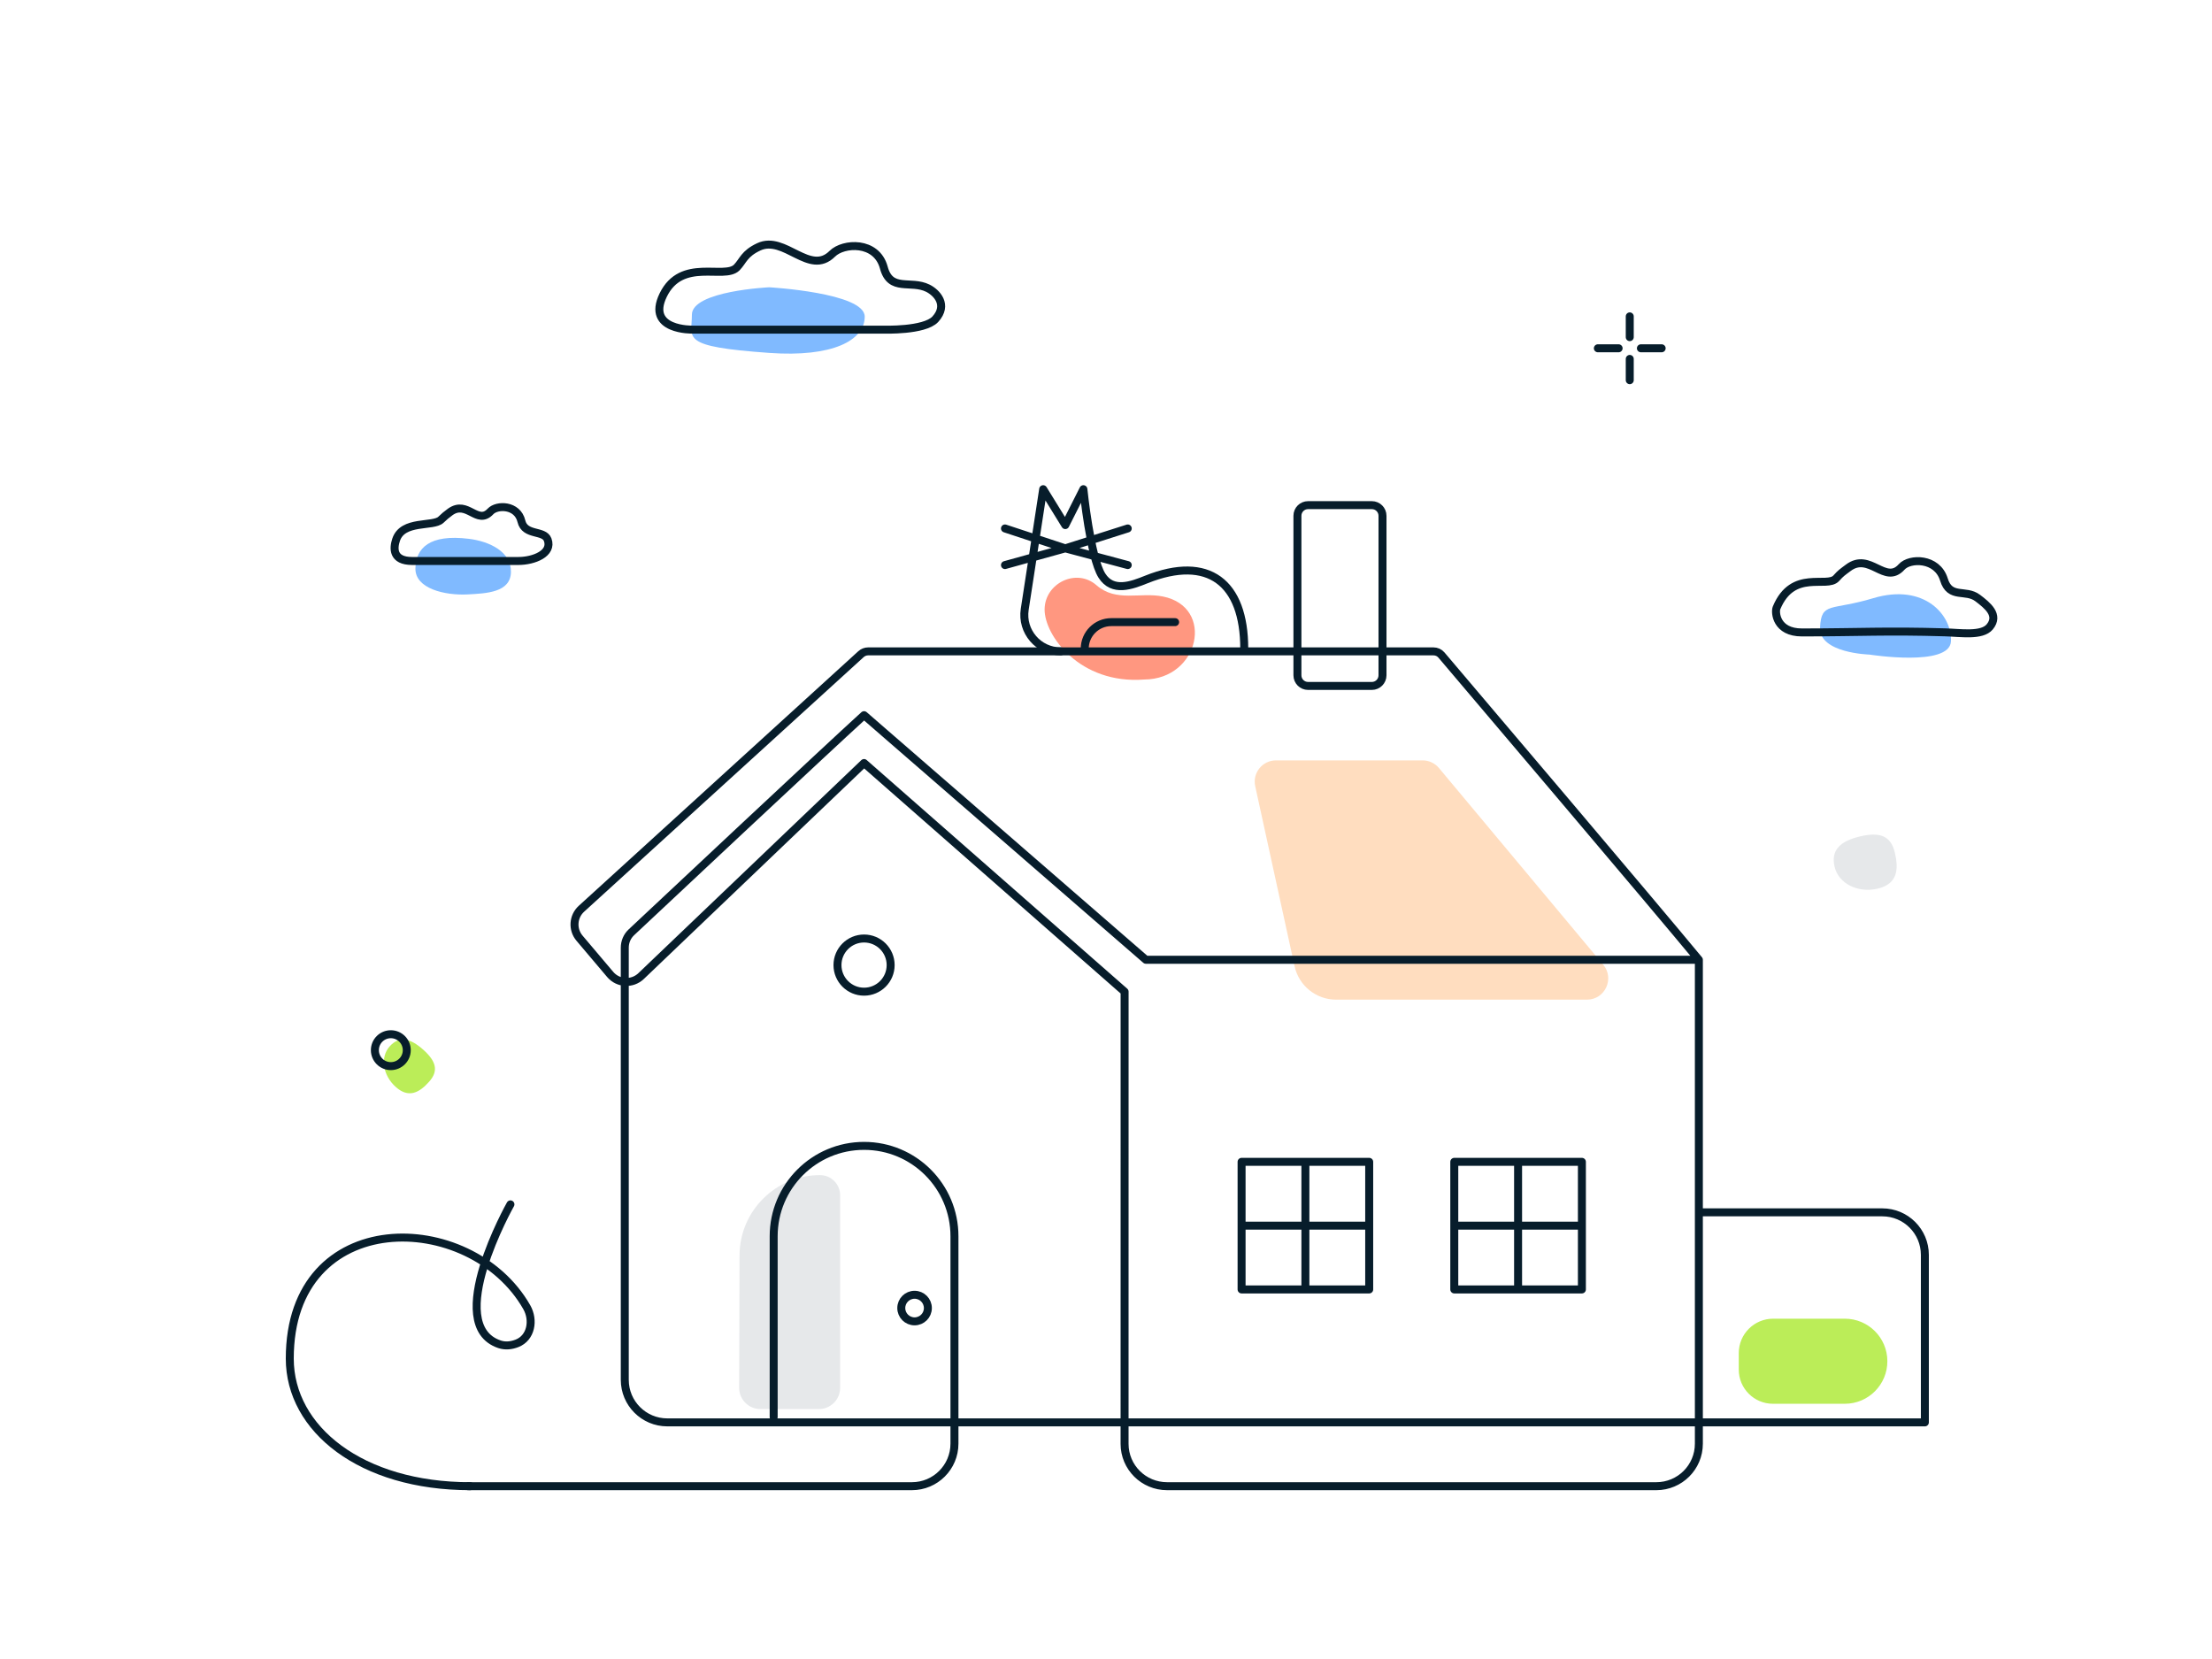 <svg width="416" height="312" viewBox="0 0 416 312" fill="none" xmlns="http://www.w3.org/2000/svg">
<path d="M162.624 59.542C162.617 55.046 144.665 54.028 144.665 54.028C144.665 54.028 130.113 54.699 130.12 59.194C130.127 63.69 127.775 65.163 144.684 66.371C156.546 67.218 162.631 64.037 162.624 59.542Z" fill="#80BAFF"/>
<path d="M78.127 106.89C78.049 110.699 83.657 112.013 87.955 111.788C91.539 111.6 96.012 111.404 96.09 107.595C96.168 103.786 92.11 101.818 88.169 101.331C80.765 100.417 78.205 103.082 78.127 106.89Z" fill="#80BAFF"/>
<path d="M196.454 114.579C196.4 119.497 203.09 128.727 215.188 127.794C225.587 127.751 228.514 114.163 218.713 112.183C214.397 111.311 209.944 113.321 206.194 110.048C202.444 106.776 196.509 109.661 196.454 114.579Z" fill="#FF9780"/>
<path d="M74.439 204.43C76.891 206.615 78.898 205.456 80.705 203.43C82.511 201.404 82.042 199.591 79.591 197.406C77.139 195.22 75.077 194.777 73.271 196.803C71.465 198.83 71.988 202.244 74.439 204.43Z" fill="#BBED58"/>
<path d="M353.132 167.12C356.87 166.24 357.098 163.496 356.357 160.351C355.617 157.206 353.562 156.417 349.825 157.297C346.087 158.177 344.284 159.874 345.024 163.019C345.765 166.164 349.395 168 353.132 167.12Z" fill="#071D2B" fill-opacity="0.1"/>
<path d="M236.061 147.854C235.516 145.36 237.416 143 239.969 143H267.545C268.73 143 269.855 143.526 270.615 144.436L301.518 181.436C303.693 184.04 301.841 188 298.447 188H251.278C247.519 188 244.266 185.382 243.463 181.709L236.061 147.854Z" fill="#FFDDBF"/>
<path d="M143.011 265H154C156.209 265 158 263.209 158 261V224.784C158 222.694 156.306 221 154.216 221C145.875 221 139.106 227.75 139.082 236.091L139.011 260.989C139.005 263.202 140.798 265 143.011 265Z" fill="#071D2B" fill-opacity="0.1"/>
<path d="M333.47 248L346.947 248C351.345 248 354.918 251.55 354.947 255.947C354.976 260.386 351.386 264 346.947 264L333.429 264C329.878 264 327 261.122 327 257.571L327 254.47C327 250.897 329.897 248 333.47 248Z" fill="#BBED58"/>
<path d="M366.906 120.624C366.657 125.479 351.587 123.105 351.587 123.105C351.587 123.105 342.041 122.846 342.29 117.991C342.538 113.136 344.33 114.894 352.25 112.509C361.964 109.584 367.155 115.769 366.906 120.624Z" fill="#80BAFF"/>
<path d="M319.498 180.5C319.498 211.156 319.498 253.962 319.498 271.514C319.498 275.932 315.917 279.5 311.498 279.5H265.499H219.49C215.075 279.5 211.495 275.951 211.493 271.536C211.482 244.941 211.499 186.5 211.499 186.5L162.499 143.5L120.571 183.564C118.905 185.156 116.243 185.015 114.754 183.256L108.991 176.444C107.601 174.801 107.76 172.352 109.351 170.903L161.927 123.021C162.295 122.686 162.775 122.5 163.273 122.5H269.573C270.16 122.5 270.698 122.735 271.078 123.182C276.059 129.049 311.669 170.994 319.498 180.5ZM319.498 180.5C319.498 180.5 248.665 180.5 215.499 180.5L162.499 134.5C154.958 141.362 125.198 169.275 118.74 175.335C117.934 176.091 117.499 177.127 117.499 178.231V259.5C117.499 263.918 121.081 267.5 125.499 267.5H362V236C362 231.582 358.418 228 354 228H319.498M145.5 266.5V232.5C145.5 223.111 153.111 215.5 162.5 215.5V215.5C171.889 215.5 179.5 223.111 179.5 232.5V271.5C179.5 275.918 175.918 279.5 171.5 279.5H88" stroke="#071D2B" stroke-width="1.5" stroke-miterlimit="10" stroke-linecap="round" stroke-linejoin="round"/>
<path d="M88.426 279.5C67.926 279.5 54.496 268.755 54.496 255.5C54.496 226.706 88.482 227.275 99.062 245.827C100.466 248.289 99.874 251.61 97.232 252.636C96.213 253.032 95.071 253.195 93.926 252.808C83.194 249.176 95.996 226.5 95.996 226.5" stroke="#071D2B" stroke-width="1.5" stroke-miterlimit="10" stroke-linecap="round" stroke-linejoin="round"/>
<path d="M233.499 230.5H257.499M245.499 242.5L245.499 218.5M233.499 218.5H257.499V242.5H233.499V218.5Z" stroke="#071D2B" stroke-width="1.5" stroke-miterlimit="10" stroke-linecap="round" stroke-linejoin="round"/>
<path d="M273.499 230.5H297.499M285.499 242.5L285.499 218.5M273.499 218.5H297.499V242.5H273.499V218.5Z" stroke="#071D2B" stroke-width="1.5" stroke-miterlimit="10" stroke-linecap="round" stroke-linejoin="round"/>
<path d="M162.5 186.5C165.261 186.5 167.5 184.261 167.5 181.5C167.5 178.739 165.261 176.5 162.5 176.5C159.739 176.5 157.5 178.739 157.5 181.5C157.5 184.261 159.739 186.5 162.5 186.5Z" stroke="#071D2B" stroke-width="1.5" stroke-miterlimit="10" stroke-linecap="round" stroke-linejoin="round"/>
<path d="M172 248.5C173.381 248.5 174.5 247.381 174.5 246C174.5 244.619 173.381 243.5 172 243.5C170.619 243.5 169.5 244.619 169.5 246C169.5 247.381 170.619 248.5 172 248.5Z" stroke="#071D2B" stroke-width="1.5" stroke-miterlimit="10" stroke-linecap="round" stroke-linejoin="round"/>
<path d="M130.253 61.991C130.253 61.991 121.472 62.21 124.721 55.504C128.179 48.368 136.2 52.651 138.551 50.315C139.796 49.018 139.934 47.721 142.7 46.423C147.555 44.146 152.243 52.002 156.53 47.72C158.604 45.645 164.828 45.255 166.211 50.314C167.455 54.985 171.259 52.59 174.509 54.206C176.125 55.01 178.381 57.32 175.891 60.044C173.817 62.25 166.211 61.991 166.211 61.991L130.253 61.991Z" stroke="#071D2B" stroke-width="1.5" stroke-miterlimit="10" stroke-linecap="round" stroke-linejoin="round"/>
<path d="M338.891 118.94C334.021 118.95 333.771 115.14 334.111 114.31C337.181 106.97 343.581 110.69 345.331 108.75C346.231 107.74 346.511 107.6 347.571 106.8C351.651 103.71 354.501 110.1 357.631 106.62C359.151 104.92 364.311 104.86 365.581 108.98C366.711 112.7 369.651 110.74 371.921 112.46C373.771 113.86 376.041 115.67 374.201 117.89C372.721 119.67 368.701 119 365.801 118.92C354.731 118.59 349.931 118.93 338.891 118.94Z" stroke="#071D2B" stroke-width="1.5" stroke-miterlimit="10" stroke-linecap="round" stroke-linejoin="round"/>
<path d="M306.5 59.5V63.406M306.5 67.5V71.5M312.5 65.5H308.594M304.406 65.5H300.5" stroke="#071D2B" stroke-width="1.5" stroke-miterlimit="10" stroke-linecap="round" stroke-linejoin="round"/>
<path d="M73.5 200.5C75.157 200.5 76.5 199.157 76.5 197.5C76.5 195.843 75.157 194.5 73.5 194.5C71.843 194.5 70.5 195.843 70.5 197.5C70.5 199.157 71.843 200.5 73.5 200.5Z" stroke="#071D2B" stroke-width="1.5" stroke-miterlimit="10" stroke-linecap="round" stroke-linejoin="round"/>
<path d="M77.498 105.5C73.808 105.5 73.958 103.109 74.498 101.5C75.755 97.75 81.449 99.13 82.919 97.75C83.465 97.211 84.054 96.716 84.679 96.27C87.909 93.97 89.749 98.86 92.249 96.18C93.449 94.89 97.319 94.89 98.059 98.03C98.709 100.8 102.313 99.638 102.998 101.5C103.951 104.092 100.391 105.5 97.498 105.5C97.498 105.5 84.346 105.5 77.498 105.5Z" stroke="#071D2B" stroke-width="1.5" stroke-linecap="round" stroke-linejoin="round"/>
<path d="M234 122C234 109.547 227.26 104.312 215.597 108.974C212.785 110.109 209.249 111.432 207.233 108.255C205.048 104.802 203.748 92 203.748 92L200.345 98.75L196.185 92L192.715 114.593C192.076 118.751 195.293 122.5 199.5 122.5V122.5M189 99.384L200.345 103.125M200.345 103.125L189 106.269M200.345 103.125L212.089 106.269M200.345 103.125L212.089 99.384" stroke="#071D2B" stroke-width="1.5" stroke-miterlimit="10" stroke-linecap="round" stroke-linejoin="round"/>
<path d="M221 117H209C206.239 117 204 119.239 204 122V122" stroke="#071D2B" stroke-width="1.5" stroke-miterlimit="10" stroke-linecap="round" stroke-linejoin="round"/>
<path d="M244 97C244 95.895 244.895 95 246 95H258C259.105 95 260 95.895 260 97V127C260 128.105 259.105 129 258 129H246C244.895 129 244 128.105 244 127V97Z" stroke="#071D2B" stroke-width="1.5" stroke-miterlimit="10" stroke-linecap="round" stroke-linejoin="round"/>
</svg>
